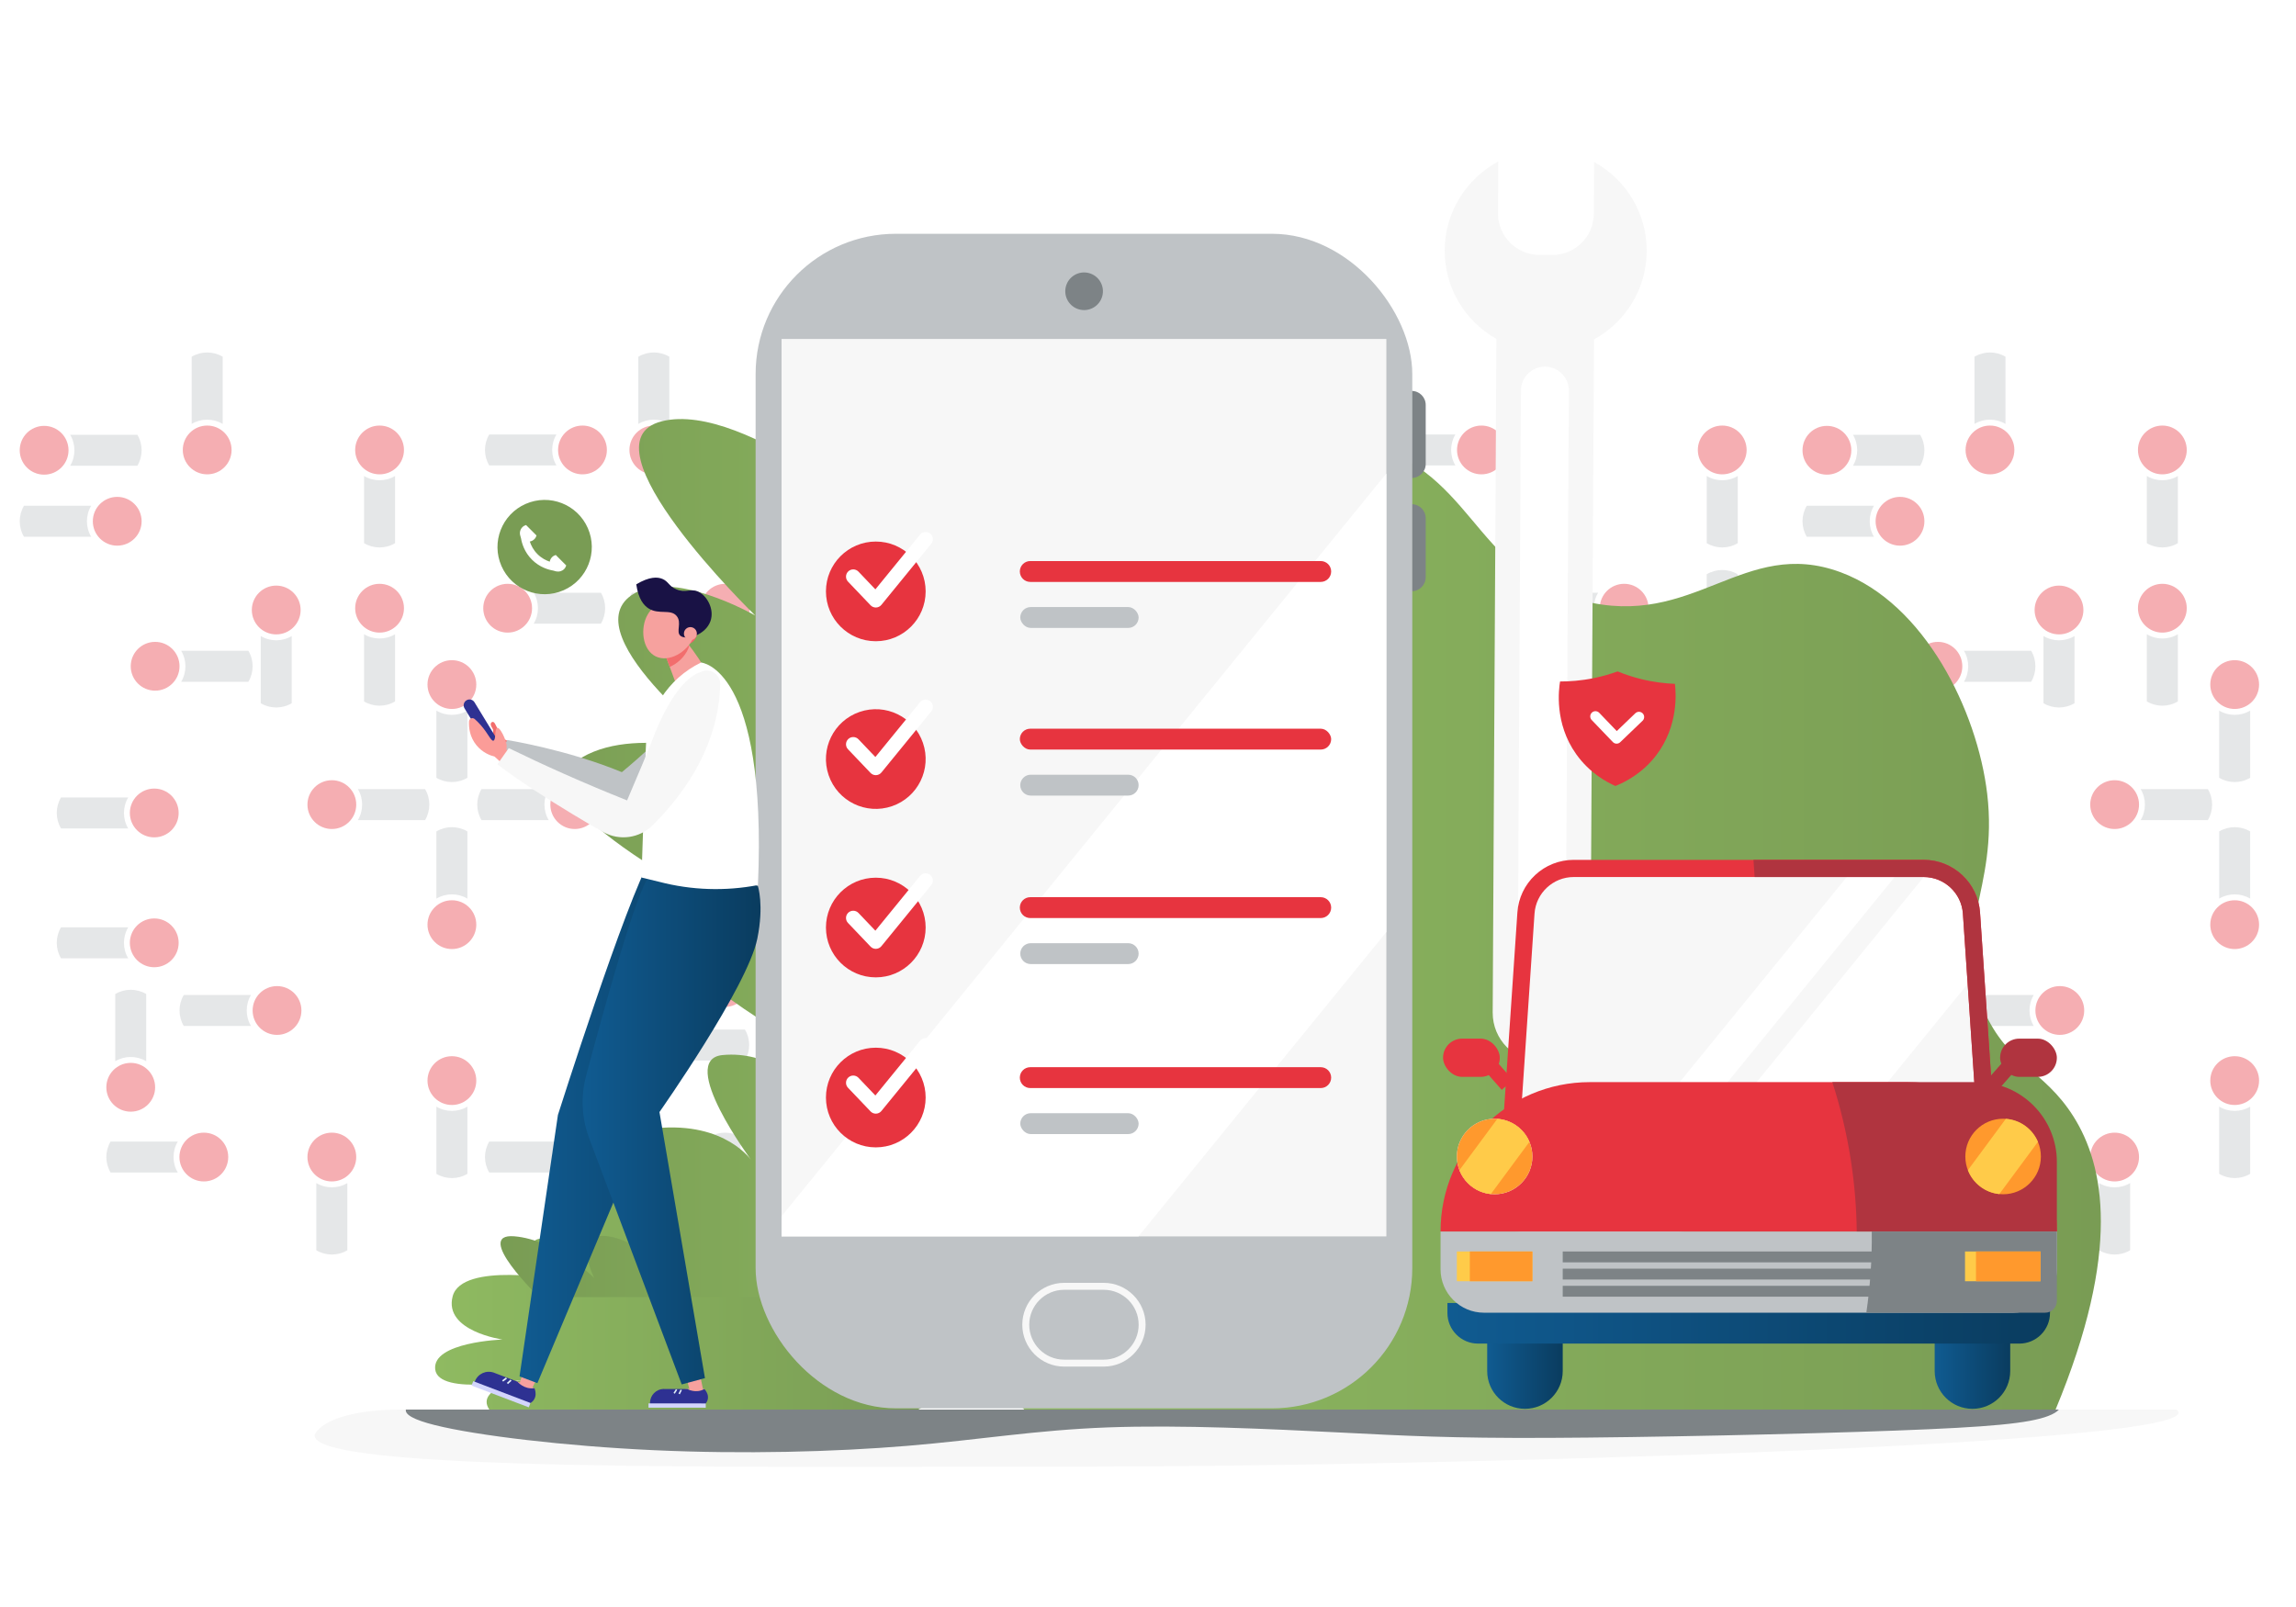 <svg xmlns="http://www.w3.org/2000/svg" width="1000" height="700" xmlns:xlink="http://www.w3.org/1999/xlink" viewBox="0 0 1000 700">
  <defs>
    <style>
      .uuid-d680bcf4-8a0f-4965-9222-5c81fa19499f {
        fill: url(#uuid-ce11ce5c-147e-49ef-8e9f-81de74f04332);
      }

      .uuid-40954b93-1752-4028-addd-e0b2aa722588 {
        fill: #fff;
      }

      .uuid-9a4d4f5f-e6e1-4ef6-ad3f-ea9244249c16 {
        stroke-width: .702px;
      }

      .uuid-9a4d4f5f-e6e1-4ef6-ad3f-ea9244249c16, .uuid-24e6463a-4ab7-4997-b2ef-600be886cd81, .uuid-6f739e81-01bf-4849-9159-18b336e40f62 {
        fill: none;
      }

      .uuid-9a4d4f5f-e6e1-4ef6-ad3f-ea9244249c16, .uuid-6f739e81-01bf-4849-9159-18b336e40f62 {
        stroke: #e1eef7;
        stroke-miterlimit: 10;
      }

      .uuid-6270b7ad-28e1-44d3-bc8c-a59e816b58fd {
        fill: #eee9ff;
      }

      .uuid-b8f3f850-376f-4a39-9ae6-2bf911dec66e {
        fill: #ffcb49;
      }

      .uuid-ef04d0ae-9162-4ac0-9725-bde95a6acc02, .uuid-549de995-bdf0-4ecd-989b-191379f8b143 {
        fill-rule: evenodd;
      }

      .uuid-ef04d0ae-9162-4ac0-9725-bde95a6acc02, .uuid-57f9135c-3214-49a7-ac70-7c0325a7e973 {
        fill: #7d8386;
      }

      .uuid-549de995-bdf0-4ecd-989b-191379f8b143, .uuid-03250640-a52a-4cb8-8df1-453163ae3b54 {
        fill: #f7f7f7;
      }

      .uuid-e5c2bda8-1bbd-4bac-b39c-df7e195f4ad5 {
        fill: #fb9c98;
      }

      .uuid-313bb3bd-dacd-4863-bb6c-3d800feadc54 {
        fill: url(#uuid-285b5e1f-1364-474f-ae17-602d7cb993d1);
      }

      .uuid-68bb3b38-80b6-4195-badf-ddd7e2433277 {
        fill: #f95f6a;
      }

      .uuid-9b7d1284-9e6a-434f-9ce3-6cfb7cf17010 {
        fill: #f6a19e;
      }

      .uuid-f5d3cd4f-be98-439f-868f-cb967da1ef24 {
        fill: #d3d5fc;
      }

      .uuid-00e0bdea-f994-4dee-a31d-467ef7de5149 {
        fill: #f26d6d;
      }

      .uuid-575e4181-bc03-4ce3-b566-4c49b8f9c20d {
        fill: #2e3192;
      }

      .uuid-2e2dc624-5ebf-416d-8720-dff7e265dca9 {
        opacity: .4;
      }

      .uuid-24e6463a-4ab7-4997-b2ef-600be886cd81 {
        stroke: #fff;
        stroke-linecap: round;
        stroke-linejoin: round;
        stroke-width: 4.539px;
      }

      .uuid-edf11ee1-8c02-4ee1-959d-9be6e50cc4a5 {
        fill: url(#uuid-946b4f9d-e9e1-498d-a60e-c98f86ca327d);
      }

      .uuid-22c97467-2eec-4ff6-82e0-5a7f1d09ace0 {
        fill: #ff992d;
      }

      .uuid-cf0d38cc-9a69-4e47-9e02-f757bb3dd30e {
        fill: #191245;
      }

      .uuid-2446c553-5a89-4b26-8470-99d09a06db41 {
        fill: url(#uuid-7deebeb4-4779-4e1d-90f7-a84511757b00);
      }

      .uuid-25d77897-cea4-41a0-a323-4847efe6c83d {
        fill: url(#uuid-c147b2ba-2053-4047-a952-25b3319d232e);
      }

      .uuid-e7279680-7525-40a6-a3ea-7aa174518855 {
        fill: url(#uuid-379c9ae9-3c30-4a76-9e52-cd8c5890df83);
      }

      .uuid-6f739e81-01bf-4849-9159-18b336e40f62 {
        stroke-width: .657px;
      }

      .uuid-fc08fe89-a79d-45c8-b142-acfc86eff46d {
        fill: url(#uuid-abcf9d5c-75d3-4944-9493-34918b71509b);
      }

      .uuid-5d142f74-5e0b-40d4-ad04-d532a891a288 {
        fill: #b0343f;
      }

      .uuid-546585ba-f9f0-449e-b904-df760e692fc7 {
        fill: #799c54;
      }

      .uuid-30f04f47-8d30-4278-9e41-b48363d0ae09 {
        fill: #e7343f;
      }

      .uuid-8d7e1da3-27f4-47fc-b936-3a89dac16091 {
        fill: #bfc3c6;
      }

      .uuid-d7c57711-307e-448b-98b4-5ce26b1d8c89 {
        fill: url(#uuid-3b8a4c5a-850a-45e1-a8f3-83477e92dd16);
      }
    </style>
    <linearGradient id="uuid-ce11ce5c-147e-49ef-8e9f-81de74f04332" data-name="New Gradient Swatch 1" x1="189.501" y1="571.196" x2="407" y2="571.196" gradientTransform="matrix(1, 0, 0, 1, 0, 0)" gradientUnits="userSpaceOnUse" vector-effect="non-scaling-stroke">
      <stop offset="0" stop-color="#8fba61" vector-effect="non-scaling-stroke"/>
      <stop offset="1" stop-color="#799c54" vector-effect="non-scaling-stroke"/>
    </linearGradient>
    <linearGradient id="uuid-7deebeb4-4779-4e1d-90f7-a84511757b00" data-name="New Gradient Swatch 1" x1="164.737" y1="373.768" x2="413.925" y2="373.768" gradientTransform="translate(631.925) rotate(-180) scale(1 -1)" xlink:href="#uuid-ce11ce5c-147e-49ef-8e9f-81de74f04332" vector-effect="non-scaling-stroke"/>
    <linearGradient id="uuid-285b5e1f-1364-474f-ae17-602d7cb993d1" data-name="New Gradient Swatch 1" x1="396.767" y1="401.938" x2="915" y2="401.938" xlink:href="#uuid-ce11ce5c-147e-49ef-8e9f-81de74f04332" vector-effect="non-scaling-stroke"/>
    <linearGradient id="uuid-c147b2ba-2053-4047-a952-25b3319d232e" data-name="New Gradient Swatch 2" x1="226.278" y1="484.776" x2="324.079" y2="484.776" gradientTransform="matrix(1, 0, 0, 1, 0, 0)" gradientUnits="userSpaceOnUse" vector-effect="non-scaling-stroke">
      <stop offset="0" stop-color="#105b91" vector-effect="non-scaling-stroke"/>
      <stop offset="1" stop-color="#0a3c5f" vector-effect="non-scaling-stroke"/>
    </linearGradient>
    <linearGradient id="uuid-abcf9d5c-75d3-4944-9493-34918b71509b" data-name="New Gradient Swatch 2" x1="253.765" y1="484.664" x2="331.241" y2="484.664" xlink:href="#uuid-c147b2ba-2053-4047-a952-25b3319d232e" vector-effect="non-scaling-stroke"/>
    <linearGradient id="uuid-946b4f9d-e9e1-498d-a60e-c98f86ca327d" data-name="New Gradient Swatch 2" x1="647.731" y1="591.247" x2="680.63" y2="591.247" xlink:href="#uuid-c147b2ba-2053-4047-a952-25b3319d232e" vector-effect="non-scaling-stroke"/>
    <linearGradient id="uuid-379c9ae9-3c30-4a76-9e52-cd8c5890df83" data-name="New Gradient Swatch 2" x1="842.633" y1="591.247" x2="875.532" y2="591.247" xlink:href="#uuid-c147b2ba-2053-4047-a952-25b3319d232e" vector-effect="non-scaling-stroke"/>
    <linearGradient id="uuid-3b8a4c5a-850a-45e1-a8f3-83477e92dd16" data-name="New Gradient Swatch 2" x1="630.41" y1="576.418" x2="892.854" y2="576.418" xlink:href="#uuid-c147b2ba-2053-4047-a952-25b3319d232e" vector-effect="non-scaling-stroke"/>
  </defs>
  <g id="uuid-716290a7-05df-4996-9087-7df3622d2c86" data-name="Layer 1"/>
  <g id="uuid-8c702827-2345-4a96-abd4-5abcadf4399d" data-name="Layer 2">
    <g id="uuid-26010d07-e91c-44ea-b413-794b014f3c11" data-name="Layer 1">
      <g id="uuid-3d09dd1c-bbbb-4e7d-8016-a3216cdb1b2f" data-name="car">
        <rect id="uuid-e135f576-9441-4396-b8b8-34a1be0f7a6f" data-name="bg" class="uuid-40954b93-1752-4028-addd-e0b2aa722588" width="1000" height="700" vector-effect="non-scaling-stroke"/>
        <g class="uuid-2e2dc624-5ebf-416d-8720-dff7e265dca9">
          <g>
            <path class="uuid-8d7e1da3-27f4-47fc-b936-3a89dac16091" d="M775.669,391.094v-29.273c4.148,2.477,9.362,2.477,13.51,0v29.27c-4.145,2.477-9.359,2.477-13.51,.003Z" vector-effect="non-scaling-stroke"/>
            <circle class="uuid-30f04f47-8d30-4278-9e41-b48363d0ae09" cx="782.425" cy="350.483" r="10.626" vector-effect="non-scaling-stroke"/>
            <path class="uuid-8d7e1da3-27f4-47fc-b936-3a89dac16091" d="M709.307,343.727h29.273c-2.477,4.148-2.477,9.362,0,13.51h-29.27c-2.477-4.145-2.477-9.359-.003-13.51Z" vector-effect="non-scaling-stroke"/>
            <circle class="uuid-30f04f47-8d30-4278-9e41-b48363d0ae09" cx="749.918" cy="350.483" r="10.626" vector-effect="non-scaling-stroke"/>
            <path class="uuid-8d7e1da3-27f4-47fc-b936-3a89dac16091" d="M604.609,497.246h29.273c-2.477,4.148-2.477,9.362,0,13.51h-29.27c-2.477-4.145-2.477-9.359-.003-13.51Z" vector-effect="non-scaling-stroke"/>
            <circle class="uuid-30f04f47-8d30-4278-9e41-b48363d0ae09" cx="645.22" cy="504.002" r="10.626" vector-effect="non-scaling-stroke"/>
            <path class="uuid-8d7e1da3-27f4-47fc-b936-3a89dac16091" d="M666.771,258.177h29.273c-2.477,4.148-2.477,9.362,0,13.51h-29.27c-2.477-4.145-2.477-9.359-.003-13.51Z" vector-effect="non-scaling-stroke"/>
            <circle class="uuid-30f04f47-8d30-4278-9e41-b48363d0ae09" cx="707.381" cy="264.933" r="10.626" vector-effect="non-scaling-stroke"/>
            <path class="uuid-8d7e1da3-27f4-47fc-b936-3a89dac16091" d="M653.237,271.689h-29.273c2.477-4.148,2.477-9.362,0-13.51h29.27c2.477,4.145,2.477,9.359,.003,13.51Z" vector-effect="non-scaling-stroke"/>
            <circle class="uuid-30f04f47-8d30-4278-9e41-b48363d0ae09" cx="612.626" cy="264.933" r="10.626" vector-effect="non-scaling-stroke"/>
            <path class="uuid-8d7e1da3-27f4-47fc-b936-3a89dac16091" d="M550.087,236.609v-29.273c4.148,2.477,9.362,2.477,13.51,0v29.27c-4.145,2.477-9.359,2.477-13.51,.003Z" vector-effect="non-scaling-stroke"/>
            <circle class="uuid-30f04f47-8d30-4278-9e41-b48363d0ae09" cx="556.843" cy="195.998" r="10.626" vector-effect="non-scaling-stroke"/>
            <path class="uuid-8d7e1da3-27f4-47fc-b936-3a89dac16091" d="M550.087,305.544v-29.273c4.148,2.477,9.362,2.477,13.51,0v29.27c-4.145,2.477-9.359,2.477-13.51,.003Z" vector-effect="non-scaling-stroke"/>
            <circle class="uuid-30f04f47-8d30-4278-9e41-b48363d0ae09" cx="556.843" cy="264.933" r="10.626" vector-effect="non-scaling-stroke"/>
            <path class="uuid-8d7e1da3-27f4-47fc-b936-3a89dac16091" d="M576.665,357.239h-29.273c2.477-4.148,2.477-9.362,0-13.51h29.27c2.477,4.145,2.477,9.359,.003,13.51Z" vector-effect="non-scaling-stroke"/>
            <circle class="uuid-30f04f47-8d30-4278-9e41-b48363d0ae09" cx="536.054" cy="350.483" r="10.626" vector-effect="non-scaling-stroke"/>
            <path class="uuid-8d7e1da3-27f4-47fc-b936-3a89dac16091" d="M601.238,343.727h29.273c-2.477,4.148-2.477,9.362,0,13.51h-29.27c-2.477-4.145-2.477-9.359-.003-13.51Z" vector-effect="non-scaling-stroke"/>
            <circle class="uuid-30f04f47-8d30-4278-9e41-b48363d0ae09" cx="641.849" cy="350.483" r="10.626" vector-effect="non-scaling-stroke"/>
            <path class="uuid-8d7e1da3-27f4-47fc-b936-3a89dac16091" d="M595.099,362.162v29.273c-4.148-2.477-9.362-2.477-13.51,0v-29.27c4.145-2.477,9.359-2.477,13.51-.003Z" vector-effect="non-scaling-stroke"/>
            <circle class="uuid-30f04f47-8d30-4278-9e41-b48363d0ae09" cx="588.343" cy="402.773" r="10.626" vector-effect="non-scaling-stroke"/>
            <path class="uuid-8d7e1da3-27f4-47fc-b936-3a89dac16091" d="M581.586,338.803v-29.273c4.148,2.477,9.362,2.477,13.51,0v29.27c-4.145,2.477-9.359,2.477-13.51,.003Z" vector-effect="non-scaling-stroke"/>
            <circle class="uuid-30f04f47-8d30-4278-9e41-b48363d0ae09" cx="588.343" cy="298.193" r="10.626" vector-effect="non-scaling-stroke"/>
            <path class="uuid-8d7e1da3-27f4-47fc-b936-3a89dac16091" d="M581.586,511.311v-29.273c4.148,2.477,9.362,2.477,13.51,0v29.27c-4.145,2.477-9.359,2.477-13.51,.003Z" vector-effect="non-scaling-stroke"/>
            <circle class="uuid-30f04f47-8d30-4278-9e41-b48363d0ae09" cx="588.343" cy="470.7" r="10.626" vector-effect="non-scaling-stroke"/>
            <path class="uuid-8d7e1da3-27f4-47fc-b936-3a89dac16091" d="M529.298,544.612v-29.273c4.148,2.477,9.362,2.477,13.51,0v29.27c-4.145,2.477-9.359,2.477-13.51,.003Z" vector-effect="non-scaling-stroke"/>
            <circle class="uuid-30f04f47-8d30-4278-9e41-b48363d0ae09" cx="536.054" cy="504.002" r="10.626" vector-effect="non-scaling-stroke"/>
            <path class="uuid-8d7e1da3-27f4-47fc-b936-3a89dac16091" d="M505.076,306.322v-29.273c4.148,2.477,9.362,2.477,13.51,0v29.27c-4.145,2.477-9.359,2.477-13.51,.003Z" vector-effect="non-scaling-stroke"/>
            <circle class="uuid-30f04f47-8d30-4278-9e41-b48363d0ae09" cx="511.832" cy="265.711" r="10.626" vector-effect="non-scaling-stroke"/>
            <path class="uuid-8d7e1da3-27f4-47fc-b936-3a89dac16091" d="M499.7,296.975h-29.273c2.477-4.148,2.477-9.362,0-13.51h29.27c2.477,4.145,2.477,9.359,.003,13.51Z" vector-effect="non-scaling-stroke"/>
            <circle class="uuid-30f04f47-8d30-4278-9e41-b48363d0ae09" cx="459.09" cy="290.219" r="10.626" vector-effect="non-scaling-stroke"/>
            <path class="uuid-8d7e1da3-27f4-47fc-b936-3a89dac16091" d="M418.097,347.367h29.273c-2.477,4.148-2.477,9.362,0,13.51h-29.27c-2.477-4.145-2.477-9.359-.003-13.51Z" vector-effect="non-scaling-stroke"/>
            <circle class="uuid-30f04f47-8d30-4278-9e41-b48363d0ae09" cx="458.708" cy="354.123" r="10.626" vector-effect="non-scaling-stroke"/>
            <path class="uuid-8d7e1da3-27f4-47fc-b936-3a89dac16091" d="M418.097,403.938h29.273c-2.477,4.148-2.477,9.362,0,13.51h-29.27c-2.477-4.145-2.477-9.359-.003-13.51Z" vector-effect="non-scaling-stroke"/>
            <circle class="uuid-30f04f47-8d30-4278-9e41-b48363d0ae09" cx="458.708" cy="410.694" r="10.626" vector-effect="non-scaling-stroke"/>
            <path class="uuid-8d7e1da3-27f4-47fc-b936-3a89dac16091" d="M471.571,433.408h29.273c-2.477,4.148-2.477,9.362,0,13.51h-29.27c-2.477-4.145-2.477-9.359-.003-13.51Z" vector-effect="non-scaling-stroke"/>
            <circle class="uuid-30f04f47-8d30-4278-9e41-b48363d0ae09" cx="512.181" cy="440.164" r="10.626" vector-effect="non-scaling-stroke"/>
            <path class="uuid-8d7e1da3-27f4-47fc-b936-3a89dac16091" d="M455.22,432.999v29.273c-4.148-2.477-9.362-2.477-13.51,0v-29.27c4.145-2.477,9.359-2.477,13.51-.003Z" vector-effect="non-scaling-stroke"/>
            <circle class="uuid-30f04f47-8d30-4278-9e41-b48363d0ae09" cx="448.464" cy="473.61" r="10.626" vector-effect="non-scaling-stroke"/>
            <path class="uuid-8d7e1da3-27f4-47fc-b936-3a89dac16091" d="M439.693,497.246h29.273c-2.477,4.148-2.477,9.362,0,13.51h-29.27c-2.477-4.145-2.477-9.359-.003-13.51Z" vector-effect="non-scaling-stroke"/>
            <circle class="uuid-30f04f47-8d30-4278-9e41-b48363d0ae09" cx="480.304" cy="504.002" r="10.626" vector-effect="non-scaling-stroke"/>
            <path class="uuid-8d7e1da3-27f4-47fc-b936-3a89dac16091" d="M683.051,155.387v29.273c-4.148-2.477-9.362-2.477-13.51,0v-29.27c4.145-2.477,9.359-2.477,13.51-.003Z" vector-effect="non-scaling-stroke"/>
            <circle class="uuid-30f04f47-8d30-4278-9e41-b48363d0ae09" cx="676.295" cy="195.998" r="10.626" vector-effect="non-scaling-stroke"/>
            <path class="uuid-8d7e1da3-27f4-47fc-b936-3a89dac16091" d="M604.609,189.242h29.273c-2.477,4.148-2.477,9.362,0,13.51h-29.27c-2.477-4.145-2.477-9.359-.003-13.51Z" vector-effect="non-scaling-stroke"/>
            <circle class="uuid-30f04f47-8d30-4278-9e41-b48363d0ae09" cx="645.22" cy="195.998" r="10.626" vector-effect="non-scaling-stroke"/>
            <path class="uuid-8d7e1da3-27f4-47fc-b936-3a89dac16091" d="M714.052,495.231v29.273c-4.148-2.477-9.362-2.477-13.51,0v-29.27c4.145-2.477,9.359-2.477,13.51-.003Z" vector-effect="non-scaling-stroke"/>
            <circle class="uuid-30f04f47-8d30-4278-9e41-b48363d0ae09" cx="707.296" cy="535.842" r="10.626" vector-effect="non-scaling-stroke"/>
            <path class="uuid-8d7e1da3-27f4-47fc-b936-3a89dac16091" d="M731.468,544.612v-29.273c4.148,2.477,9.362,2.477,13.51,0v29.27c-4.145,2.477-9.359,2.477-13.51,.003Z" vector-effect="non-scaling-stroke"/>
            <circle class="uuid-30f04f47-8d30-4278-9e41-b48363d0ae09" cx="738.224" cy="504.002" r="10.626" vector-effect="non-scaling-stroke"/>
            <path class="uuid-8d7e1da3-27f4-47fc-b936-3a89dac16091" d="M401.971,220.306h29.273c-2.477,4.148-2.477,9.362,0,13.51h-29.27c-2.477-4.145-2.477-9.359-.003-13.51Z" vector-effect="non-scaling-stroke"/>
            <circle class="uuid-30f04f47-8d30-4278-9e41-b48363d0ae09" cx="442.581" cy="227.062" r="10.626" vector-effect="non-scaling-stroke"/>
            <path class="uuid-8d7e1da3-27f4-47fc-b936-3a89dac16091" d="M451.352,202.89h-29.273c2.477-4.148,2.477-9.362,0-13.51h29.27c2.477,4.145,2.477,9.359,.003,13.51Z" vector-effect="non-scaling-stroke"/>
            <circle class="uuid-30f04f47-8d30-4278-9e41-b48363d0ae09" cx="410.741" cy="196.134" r="10.626" vector-effect="non-scaling-stroke"/>
            <path class="uuid-8d7e1da3-27f4-47fc-b936-3a89dac16091" d="M488.52,155.387v29.273c-4.148-2.477-9.362-2.477-13.51,0v-29.27c4.145-2.477,9.359-2.477,13.51-.003Z" vector-effect="non-scaling-stroke"/>
            <circle class="uuid-30f04f47-8d30-4278-9e41-b48363d0ae09" cx="481.764" cy="195.998" r="10.626" vector-effect="non-scaling-stroke"/>
            <path class="uuid-8d7e1da3-27f4-47fc-b936-3a89dac16091" d="M692.682,352.338v29.273c-4.148-2.477-9.362-2.477-13.51,0v-29.27c4.145-2.477,9.359-2.477,13.51-.003Z" vector-effect="non-scaling-stroke"/>
            <circle class="uuid-30f04f47-8d30-4278-9e41-b48363d0ae09" cx="685.926" cy="392.949" r="10.626" vector-effect="non-scaling-stroke"/>
            <path class="uuid-8d7e1da3-27f4-47fc-b936-3a89dac16091" d="M666.586,421.245h29.273c-2.477,4.148-2.477,9.362,0,13.51h-29.27c-2.477-4.145-2.477-9.359-.003-13.51Z" vector-effect="non-scaling-stroke"/>
            <circle class="uuid-30f04f47-8d30-4278-9e41-b48363d0ae09" cx="707.196" cy="428.001" r="10.626" vector-effect="non-scaling-stroke"/>
            <path class="uuid-8d7e1da3-27f4-47fc-b936-3a89dac16091" d="M715.967,461.961h-29.273c2.477-4.148,2.477-9.362,0-13.51h29.27c2.477,4.145,2.477,9.359,.003,13.51Z" vector-effect="non-scaling-stroke"/>
            <circle class="uuid-30f04f47-8d30-4278-9e41-b48363d0ae09" cx="675.356" cy="455.205" r="10.626" vector-effect="non-scaling-stroke"/>
            <path class="uuid-8d7e1da3-27f4-47fc-b936-3a89dac16091" d="M756.855,250.143v29.273c-4.148-2.477-9.362-2.477-13.51,0v-29.27c4.145-2.477,9.359-2.477,13.51-.003Z" vector-effect="non-scaling-stroke"/>
            <circle class="uuid-30f04f47-8d30-4278-9e41-b48363d0ae09" cx="750.099" cy="290.754" r="10.626" vector-effect="non-scaling-stroke"/>
            <path class="uuid-8d7e1da3-27f4-47fc-b936-3a89dac16091" d="M743.343,236.609v-29.273c4.148,2.477,9.362,2.477,13.51,0v29.27c-4.145,2.477-9.359,2.477-13.51,.003Z" vector-effect="non-scaling-stroke"/>
            <circle class="uuid-30f04f47-8d30-4278-9e41-b48363d0ae09" cx="750.099" cy="195.998" r="10.626" vector-effect="non-scaling-stroke"/>
            <path class="uuid-8d7e1da3-27f4-47fc-b936-3a89dac16091" d="M791.196,417.45h-29.273c2.477-4.148,2.477-9.362,0-13.51h29.27c2.477,4.145,2.477,9.359,.003,13.51Z" vector-effect="non-scaling-stroke"/>
            <circle class="uuid-30f04f47-8d30-4278-9e41-b48363d0ae09" cx="750.585" cy="410.694" r="10.626" vector-effect="non-scaling-stroke"/>
            <path class="uuid-8d7e1da3-27f4-47fc-b936-3a89dac16091" d="M775.669,511.517v-29.273c4.148,2.477,9.362,2.477,13.51,0v29.27c-4.145,2.477-9.359,2.477-13.51,.003Z" vector-effect="non-scaling-stroke"/>
            <circle class="uuid-30f04f47-8d30-4278-9e41-b48363d0ae09" cx="782.425" cy="470.906" r="10.626" vector-effect="non-scaling-stroke"/>
          </g>
          <g>
            <path class="uuid-8d7e1da3-27f4-47fc-b936-3a89dac16091" d="M935.037,236.609v-29.273c4.148,2.477,9.362,2.477,13.51,0v29.27c-4.145,2.477-9.359,2.477-13.51,.003Z" vector-effect="non-scaling-stroke"/>
            <circle class="uuid-30f04f47-8d30-4278-9e41-b48363d0ae09" cx="941.793" cy="195.998" r="10.626" vector-effect="non-scaling-stroke"/>
            <path class="uuid-8d7e1da3-27f4-47fc-b936-3a89dac16091" d="M935.037,305.544v-29.273c4.148,2.477,9.362,2.477,13.51,0v29.27c-4.145,2.477-9.359,2.477-13.51,.003Z" vector-effect="non-scaling-stroke"/>
            <circle class="uuid-30f04f47-8d30-4278-9e41-b48363d0ae09" cx="941.793" cy="264.933" r="10.626" vector-effect="non-scaling-stroke"/>
            <path class="uuid-8d7e1da3-27f4-47fc-b936-3a89dac16091" d="M961.614,357.239h-29.273c2.477-4.148,2.477-9.362,0-13.51h29.27c2.477,4.145,2.477,9.359,.003,13.51Z" vector-effect="non-scaling-stroke"/>
            <circle class="uuid-30f04f47-8d30-4278-9e41-b48363d0ae09" cx="921.003" cy="350.483" r="10.626" vector-effect="non-scaling-stroke"/>
            <path class="uuid-8d7e1da3-27f4-47fc-b936-3a89dac16091" d="M980.048,362.162v29.273c-4.148-2.477-9.362-2.477-13.51,0v-29.27c4.145-2.477,9.359-2.477,13.51-.003Z" vector-effect="non-scaling-stroke"/>
            <circle class="uuid-30f04f47-8d30-4278-9e41-b48363d0ae09" cx="973.292" cy="402.773" r="10.626" vector-effect="non-scaling-stroke"/>
            <path class="uuid-8d7e1da3-27f4-47fc-b936-3a89dac16091" d="M966.536,338.803v-29.273c4.148,2.477,9.362,2.477,13.51,0v29.27c-4.145,2.477-9.359,2.477-13.51,.003Z" vector-effect="non-scaling-stroke"/>
            <circle class="uuid-30f04f47-8d30-4278-9e41-b48363d0ae09" cx="973.292" cy="298.193" r="10.626" vector-effect="non-scaling-stroke"/>
            <path class="uuid-8d7e1da3-27f4-47fc-b936-3a89dac16091" d="M966.536,511.311v-29.273c4.148,2.477,9.362,2.477,13.51,0v29.27c-4.145,2.477-9.359,2.477-13.51,.003Z" vector-effect="non-scaling-stroke"/>
            <circle class="uuid-30f04f47-8d30-4278-9e41-b48363d0ae09" cx="973.292" cy="470.7" r="10.626" vector-effect="non-scaling-stroke"/>
            <path class="uuid-8d7e1da3-27f4-47fc-b936-3a89dac16091" d="M914.247,544.612v-29.273c4.148,2.477,9.362,2.477,13.51,0v29.27c-4.145,2.477-9.359,2.477-13.51,.003Z" vector-effect="non-scaling-stroke"/>
            <circle class="uuid-30f04f47-8d30-4278-9e41-b48363d0ae09" cx="921.003" cy="504.002" r="10.626" vector-effect="non-scaling-stroke"/>
            <path class="uuid-8d7e1da3-27f4-47fc-b936-3a89dac16091" d="M890.025,306.322v-29.273c4.148,2.477,9.362,2.477,13.51,0v29.27c-4.145,2.477-9.359,2.477-13.51,.003Z" vector-effect="non-scaling-stroke"/>
            <circle class="uuid-30f04f47-8d30-4278-9e41-b48363d0ae09" cx="896.781" cy="265.711" r="10.626" vector-effect="non-scaling-stroke"/>
            <path class="uuid-8d7e1da3-27f4-47fc-b936-3a89dac16091" d="M884.65,296.975h-29.273c2.477-4.148,2.477-9.362,0-13.51h29.27c2.477,4.145,2.477,9.359,.003,13.51Z" vector-effect="non-scaling-stroke"/>
            <circle class="uuid-30f04f47-8d30-4278-9e41-b48363d0ae09" cx="844.039" cy="290.219" r="10.626" vector-effect="non-scaling-stroke"/>
            <path class="uuid-8d7e1da3-27f4-47fc-b936-3a89dac16091" d="M803.046,347.367h29.273c-2.477,4.148-2.477,9.362,0,13.51h-29.27c-2.477-4.145-2.477-9.359-.003-13.51Z" vector-effect="non-scaling-stroke"/>
            <circle class="uuid-30f04f47-8d30-4278-9e41-b48363d0ae09" cx="843.657" cy="354.123" r="10.626" vector-effect="non-scaling-stroke"/>
            <path class="uuid-8d7e1da3-27f4-47fc-b936-3a89dac16091" d="M803.046,403.938h29.273c-2.477,4.148-2.477,9.362,0,13.51h-29.27c-2.477-4.145-2.477-9.359-.003-13.51Z" vector-effect="non-scaling-stroke"/>
            <circle class="uuid-30f04f47-8d30-4278-9e41-b48363d0ae09" cx="843.657" cy="410.694" r="10.626" vector-effect="non-scaling-stroke"/>
            <path class="uuid-8d7e1da3-27f4-47fc-b936-3a89dac16091" d="M856.52,433.408h29.273c-2.477,4.148-2.477,9.362,0,13.51h-29.27c-2.477-4.145-2.477-9.359-.003-13.51Z" vector-effect="non-scaling-stroke"/>
            <circle class="uuid-30f04f47-8d30-4278-9e41-b48363d0ae09" cx="897.131" cy="440.164" r="10.626" vector-effect="non-scaling-stroke"/>
            <path class="uuid-8d7e1da3-27f4-47fc-b936-3a89dac16091" d="M840.169,432.999v29.273c-4.148-2.477-9.362-2.477-13.51,0v-29.27c4.145-2.477,9.359-2.477,13.51-.003Z" vector-effect="non-scaling-stroke"/>
            <circle class="uuid-30f04f47-8d30-4278-9e41-b48363d0ae09" cx="833.413" cy="473.61" r="10.626" vector-effect="non-scaling-stroke"/>
            <path class="uuid-8d7e1da3-27f4-47fc-b936-3a89dac16091" d="M824.642,497.246h29.273c-2.477,4.148-2.477,9.362,0,13.51h-29.27c-2.477-4.145-2.477-9.359-.003-13.51Z" vector-effect="non-scaling-stroke"/>
            <circle class="uuid-30f04f47-8d30-4278-9e41-b48363d0ae09" cx="865.253" cy="504.002" r="10.626" vector-effect="non-scaling-stroke"/>
            <path class="uuid-8d7e1da3-27f4-47fc-b936-3a89dac16091" d="M786.92,220.306h29.273c-2.477,4.148-2.477,9.362,0,13.51h-29.27c-2.477-4.145-2.477-9.359-.003-13.51Z" vector-effect="non-scaling-stroke"/>
            <circle class="uuid-30f04f47-8d30-4278-9e41-b48363d0ae09" cx="827.531" cy="227.062" r="10.626" vector-effect="non-scaling-stroke"/>
            <path class="uuid-8d7e1da3-27f4-47fc-b936-3a89dac16091" d="M836.301,202.89h-29.273c2.477-4.148,2.477-9.362,0-13.51h29.27c2.477,4.145,2.477,9.359,.003,13.51Z" vector-effect="non-scaling-stroke"/>
            <circle class="uuid-30f04f47-8d30-4278-9e41-b48363d0ae09" cx="795.691" cy="196.134" r="10.626" vector-effect="non-scaling-stroke"/>
            <path class="uuid-8d7e1da3-27f4-47fc-b936-3a89dac16091" d="M873.469,155.387v29.273c-4.148-2.477-9.362-2.477-13.51,0v-29.27c4.145-2.477,9.359-2.477,13.51-.003Z" vector-effect="non-scaling-stroke"/>
            <circle class="uuid-30f04f47-8d30-4278-9e41-b48363d0ae09" cx="866.713" cy="195.998" r="10.626" vector-effect="non-scaling-stroke"/>
          </g>
          <g>
            <path class="uuid-8d7e1da3-27f4-47fc-b936-3a89dac16091" d="M384.145,391.094v-29.273c4.148,2.477,9.362,2.477,13.51,0v29.27c-4.145,2.477-9.359,2.477-13.51,.003Z" vector-effect="non-scaling-stroke"/>
            <circle class="uuid-30f04f47-8d30-4278-9e41-b48363d0ae09" cx="390.901" cy="350.483" r="10.626" vector-effect="non-scaling-stroke"/>
            <path class="uuid-8d7e1da3-27f4-47fc-b936-3a89dac16091" d="M317.783,343.727h29.273c-2.477,4.148-2.477,9.362,0,13.51h-29.27c-2.477-4.145-2.477-9.359-.003-13.51Z" vector-effect="non-scaling-stroke"/>
            <circle class="uuid-30f04f47-8d30-4278-9e41-b48363d0ae09" cx="358.394" cy="350.483" r="10.626" vector-effect="non-scaling-stroke"/>
            <path class="uuid-8d7e1da3-27f4-47fc-b936-3a89dac16091" d="M213.085,497.246h29.273c-2.477,4.148-2.477,9.362,0,13.51h-29.27c-2.477-4.145-2.477-9.359-.003-13.51Z" vector-effect="non-scaling-stroke"/>
            <circle class="uuid-30f04f47-8d30-4278-9e41-b48363d0ae09" cx="253.696" cy="504.002" r="10.626" vector-effect="non-scaling-stroke"/>
            <path class="uuid-8d7e1da3-27f4-47fc-b936-3a89dac16091" d="M275.246,258.177h29.273c-2.477,4.148-2.477,9.362,0,13.51h-29.27c-2.477-4.145-2.477-9.359-.003-13.51Z" vector-effect="non-scaling-stroke"/>
            <circle class="uuid-30f04f47-8d30-4278-9e41-b48363d0ae09" cx="315.857" cy="264.933" r="10.626" vector-effect="non-scaling-stroke"/>
            <path class="uuid-8d7e1da3-27f4-47fc-b936-3a89dac16091" d="M261.713,271.689h-29.273c2.477-4.148,2.477-9.362,0-13.51h29.27c2.477,4.145,2.477,9.359,.003,13.51Z" vector-effect="non-scaling-stroke"/>
            <circle class="uuid-30f04f47-8d30-4278-9e41-b48363d0ae09" cx="221.102" cy="264.933" r="10.626" vector-effect="non-scaling-stroke"/>
            <path class="uuid-8d7e1da3-27f4-47fc-b936-3a89dac16091" d="M158.563,236.609v-29.273c4.148,2.477,9.362,2.477,13.51,0v29.27c-4.145,2.477-9.359,2.477-13.51,.003Z" vector-effect="non-scaling-stroke"/>
            <circle class="uuid-30f04f47-8d30-4278-9e41-b48363d0ae09" cx="165.319" cy="195.998" r="10.626" vector-effect="non-scaling-stroke"/>
            <path class="uuid-8d7e1da3-27f4-47fc-b936-3a89dac16091" d="M158.563,305.544v-29.273c4.148,2.477,9.362,2.477,13.51,0v29.27c-4.145,2.477-9.359,2.477-13.51,.003Z" vector-effect="non-scaling-stroke"/>
            <circle class="uuid-30f04f47-8d30-4278-9e41-b48363d0ae09" cx="165.319" cy="264.933" r="10.626" vector-effect="non-scaling-stroke"/>
            <path class="uuid-8d7e1da3-27f4-47fc-b936-3a89dac16091" d="M185.141,357.239h-29.273c2.477-4.148,2.477-9.362,0-13.51h29.27c2.477,4.145,2.477,9.359,.003,13.51Z" vector-effect="non-scaling-stroke"/>
            <circle class="uuid-30f04f47-8d30-4278-9e41-b48363d0ae09" cx="144.53" cy="350.483" r="10.626" vector-effect="non-scaling-stroke"/>
            <path class="uuid-8d7e1da3-27f4-47fc-b936-3a89dac16091" d="M209.714,343.727h29.273c-2.477,4.148-2.477,9.362,0,13.51h-29.27c-2.477-4.145-2.477-9.359-.003-13.51Z" vector-effect="non-scaling-stroke"/>
            <circle class="uuid-30f04f47-8d30-4278-9e41-b48363d0ae09" cx="250.325" cy="350.483" r="10.626" vector-effect="non-scaling-stroke"/>
            <path class="uuid-8d7e1da3-27f4-47fc-b936-3a89dac16091" d="M203.574,362.162v29.273c-4.148-2.477-9.362-2.477-13.51,0v-29.27c4.145-2.477,9.359-2.477,13.51-.003Z" vector-effect="non-scaling-stroke"/>
            <circle class="uuid-30f04f47-8d30-4278-9e41-b48363d0ae09" cx="196.818" cy="402.773" r="10.626" vector-effect="non-scaling-stroke"/>
            <path class="uuid-8d7e1da3-27f4-47fc-b936-3a89dac16091" d="M190.062,338.803v-29.273c4.148,2.477,9.362,2.477,13.51,0v29.27c-4.145,2.477-9.359,2.477-13.51,.003Z" vector-effect="non-scaling-stroke"/>
            <circle class="uuid-30f04f47-8d30-4278-9e41-b48363d0ae09" cx="196.818" cy="298.193" r="10.626" vector-effect="non-scaling-stroke"/>
            <path class="uuid-8d7e1da3-27f4-47fc-b936-3a89dac16091" d="M190.062,511.311v-29.273c4.148,2.477,9.362,2.477,13.51,0v29.27c-4.145,2.477-9.359,2.477-13.51,.003Z" vector-effect="non-scaling-stroke"/>
            <circle class="uuid-30f04f47-8d30-4278-9e41-b48363d0ae09" cx="196.818" cy="470.7" r="10.626" vector-effect="non-scaling-stroke"/>
            <path class="uuid-8d7e1da3-27f4-47fc-b936-3a89dac16091" d="M137.774,544.612v-29.273c4.148,2.477,9.362,2.477,13.51,0v29.27c-4.145,2.477-9.359,2.477-13.51,.003Z" vector-effect="non-scaling-stroke"/>
            <circle class="uuid-30f04f47-8d30-4278-9e41-b48363d0ae09" cx="144.53" cy="504.002" r="10.626" vector-effect="non-scaling-stroke"/>
            <path class="uuid-8d7e1da3-27f4-47fc-b936-3a89dac16091" d="M113.552,306.322v-29.273c4.148,2.477,9.362,2.477,13.51,0v29.27c-4.145,2.477-9.359,2.477-13.51,.003Z" vector-effect="non-scaling-stroke"/>
            <circle class="uuid-30f04f47-8d30-4278-9e41-b48363d0ae09" cx="120.308" cy="265.711" r="10.626" vector-effect="non-scaling-stroke"/>
            <path class="uuid-8d7e1da3-27f4-47fc-b936-3a89dac16091" d="M108.176,296.975h-29.273c2.477-4.148,2.477-9.362,0-13.51h29.27c2.477,4.145,2.477,9.359,.003,13.51Z" vector-effect="non-scaling-stroke"/>
            <circle class="uuid-30f04f47-8d30-4278-9e41-b48363d0ae09" cx="67.565" cy="290.219" r="10.626" vector-effect="non-scaling-stroke"/>
            <path class="uuid-8d7e1da3-27f4-47fc-b936-3a89dac16091" d="M26.573,347.367h29.273c-2.477,4.148-2.477,9.362,0,13.51H26.576c-2.477-4.145-2.477-9.359-.003-13.51Z" vector-effect="non-scaling-stroke"/>
            <circle class="uuid-30f04f47-8d30-4278-9e41-b48363d0ae09" cx="67.184" cy="354.123" r="10.626" vector-effect="non-scaling-stroke"/>
            <path class="uuid-8d7e1da3-27f4-47fc-b936-3a89dac16091" d="M26.573,403.938h29.273c-2.477,4.148-2.477,9.362,0,13.51H26.576c-2.477-4.145-2.477-9.359-.003-13.51Z" vector-effect="non-scaling-stroke"/>
            <circle class="uuid-30f04f47-8d30-4278-9e41-b48363d0ae09" cx="67.184" cy="410.694" r="10.626" vector-effect="non-scaling-stroke"/>
            <path class="uuid-8d7e1da3-27f4-47fc-b936-3a89dac16091" d="M80.046,433.408h29.273c-2.477,4.148-2.477,9.362,0,13.51h-29.27c-2.477-4.145-2.477-9.359-.003-13.51Z" vector-effect="non-scaling-stroke"/>
            <circle class="uuid-30f04f47-8d30-4278-9e41-b48363d0ae09" cx="120.657" cy="440.164" r="10.626" vector-effect="non-scaling-stroke"/>
            <path class="uuid-8d7e1da3-27f4-47fc-b936-3a89dac16091" d="M63.696,432.999v29.273c-4.148-2.477-9.362-2.477-13.51,0v-29.27c4.145-2.477,9.359-2.477,13.51-.003Z" vector-effect="non-scaling-stroke"/>
            <circle class="uuid-30f04f47-8d30-4278-9e41-b48363d0ae09" cx="56.94" cy="473.61" r="10.626" vector-effect="non-scaling-stroke"/>
            <path class="uuid-8d7e1da3-27f4-47fc-b936-3a89dac16091" d="M48.169,497.246h29.273c-2.477,4.148-2.477,9.362,0,13.51h-29.27c-2.477-4.145-2.477-9.359-.003-13.51Z" vector-effect="non-scaling-stroke"/>
            <circle class="uuid-30f04f47-8d30-4278-9e41-b48363d0ae09" cx="88.78" cy="504.002" r="10.626" vector-effect="non-scaling-stroke"/>
            <path class="uuid-8d7e1da3-27f4-47fc-b936-3a89dac16091" d="M291.527,155.387v29.273c-4.148-2.477-9.362-2.477-13.51,0v-29.27c4.145-2.477,9.359-2.477,13.51-.003Z" vector-effect="non-scaling-stroke"/>
            <circle class="uuid-30f04f47-8d30-4278-9e41-b48363d0ae09" cx="284.771" cy="195.998" r="10.626" vector-effect="non-scaling-stroke"/>
            <path class="uuid-8d7e1da3-27f4-47fc-b936-3a89dac16091" d="M213.085,189.242h29.273c-2.477,4.148-2.477,9.362,0,13.51h-29.27c-2.477-4.145-2.477-9.359-.003-13.51Z" vector-effect="non-scaling-stroke"/>
            <circle class="uuid-30f04f47-8d30-4278-9e41-b48363d0ae09" cx="253.696" cy="195.998" r="10.626" vector-effect="non-scaling-stroke"/>
            <path class="uuid-8d7e1da3-27f4-47fc-b936-3a89dac16091" d="M322.528,495.231v29.273c-4.148-2.477-9.362-2.477-13.51,0v-29.27c4.145-2.477,9.359-2.477,13.51-.003Z" vector-effect="non-scaling-stroke"/>
            <circle class="uuid-30f04f47-8d30-4278-9e41-b48363d0ae09" cx="315.772" cy="535.842" r="10.626" vector-effect="non-scaling-stroke"/>
            <path class="uuid-8d7e1da3-27f4-47fc-b936-3a89dac16091" d="M339.944,544.612v-29.273c4.148,2.477,9.362,2.477,13.51,0v29.27c-4.145,2.477-9.359,2.477-13.51,.003Z" vector-effect="non-scaling-stroke"/>
            <circle class="uuid-30f04f47-8d30-4278-9e41-b48363d0ae09" cx="346.7" cy="504.002" r="10.626" vector-effect="non-scaling-stroke"/>
            <path class="uuid-8d7e1da3-27f4-47fc-b936-3a89dac16091" d="M10.446,220.306h29.273c-2.477,4.148-2.477,9.362,0,13.51H10.45c-2.477-4.145-2.477-9.359-.003-13.51Z" vector-effect="non-scaling-stroke"/>
            <circle class="uuid-30f04f47-8d30-4278-9e41-b48363d0ae09" cx="51.057" cy="227.062" r="10.626" vector-effect="non-scaling-stroke"/>
            <path class="uuid-8d7e1da3-27f4-47fc-b936-3a89dac16091" d="M59.828,202.89H30.555c2.477-4.148,2.477-9.362,0-13.51h29.27c2.477,4.145,2.477,9.359,.003,13.51Z" vector-effect="non-scaling-stroke"/>
            <circle class="uuid-30f04f47-8d30-4278-9e41-b48363d0ae09" cx="19.217" cy="196.134" r="10.626" vector-effect="non-scaling-stroke"/>
            <path class="uuid-8d7e1da3-27f4-47fc-b936-3a89dac16091" d="M96.996,155.387v29.273c-4.148-2.477-9.362-2.477-13.51,0v-29.27c4.145-2.477,9.359-2.477,13.51-.003Z" vector-effect="non-scaling-stroke"/>
            <circle class="uuid-30f04f47-8d30-4278-9e41-b48363d0ae09" cx="90.24" cy="195.998" r="10.626" vector-effect="non-scaling-stroke"/>
            <path class="uuid-8d7e1da3-27f4-47fc-b936-3a89dac16091" d="M301.158,352.338v29.273c-4.148-2.477-9.362-2.477-13.51,0v-29.27c4.145-2.477,9.359-2.477,13.51-.003Z" vector-effect="non-scaling-stroke"/>
            <circle class="uuid-30f04f47-8d30-4278-9e41-b48363d0ae09" cx="294.401" cy="392.949" r="10.626" vector-effect="non-scaling-stroke"/>
            <path class="uuid-8d7e1da3-27f4-47fc-b936-3a89dac16091" d="M275.061,421.245h29.273c-2.477,4.148-2.477,9.362,0,13.51h-29.27c-2.477-4.145-2.477-9.359-.003-13.51Z" vector-effect="non-scaling-stroke"/>
            <circle class="uuid-30f04f47-8d30-4278-9e41-b48363d0ae09" cx="315.672" cy="428.001" r="10.626" vector-effect="non-scaling-stroke"/>
            <path class="uuid-8d7e1da3-27f4-47fc-b936-3a89dac16091" d="M324.443,461.961h-29.273c2.477-4.148,2.477-9.362,0-13.51h29.27c2.477,4.145,2.477,9.359,.003,13.51Z" vector-effect="non-scaling-stroke"/>
            <circle class="uuid-30f04f47-8d30-4278-9e41-b48363d0ae09" cx="283.832" cy="455.205" r="10.626" vector-effect="non-scaling-stroke"/>
            <path class="uuid-8d7e1da3-27f4-47fc-b936-3a89dac16091" d="M365.331,250.143v29.273c-4.148-2.477-9.362-2.477-13.51,0v-29.27c4.145-2.477,9.359-2.477,13.51-.003Z" vector-effect="non-scaling-stroke"/>
            <circle class="uuid-30f04f47-8d30-4278-9e41-b48363d0ae09" cx="358.574" cy="290.754" r="10.626" vector-effect="non-scaling-stroke"/>
            <path class="uuid-8d7e1da3-27f4-47fc-b936-3a89dac16091" d="M351.818,236.609v-29.273c4.148,2.477,9.362,2.477,13.51,0v29.27c-4.145,2.477-9.359,2.477-13.51,.003Z" vector-effect="non-scaling-stroke"/>
            <circle class="uuid-30f04f47-8d30-4278-9e41-b48363d0ae09" cx="358.574" cy="195.998" r="10.626" vector-effect="non-scaling-stroke"/>
            <path class="uuid-8d7e1da3-27f4-47fc-b936-3a89dac16091" d="M399.671,417.45h-29.273c2.477-4.148,2.477-9.362,0-13.51h29.27c2.477,4.145,2.477,9.359,.003,13.51Z" vector-effect="non-scaling-stroke"/>
            <circle class="uuid-30f04f47-8d30-4278-9e41-b48363d0ae09" cx="359.061" cy="410.694" r="10.626" vector-effect="non-scaling-stroke"/>
            <path class="uuid-8d7e1da3-27f4-47fc-b936-3a89dac16091" d="M384.145,511.517v-29.273c4.148,2.477,9.362,2.477,13.51,0v29.27c-4.145,2.477-9.359,2.477-13.51,.003Z" vector-effect="non-scaling-stroke"/>
            <circle class="uuid-30f04f47-8d30-4278-9e41-b48363d0ae09" cx="390.901" cy="470.906" r="10.626" vector-effect="non-scaling-stroke"/>
          </g>
        </g>
        <g>
          <path class="uuid-d680bcf4-8a0f-4965-9222-5c81fa19499f" d="M296.285,532.112s-14.122-18.382-28.583-11.216c-17.458,8.651-2.894,28.221-2.894,28.221,0,0-34.01-16.643-32.563-6.151,1.447,10.493,11.94,14.473,11.94,14.473,0,0-43.056-7.96-47.036,7.236-3.98,15.196,21.709,18.814,21.709,18.814,0,0-30.754,1.085-29.307,13.025,1.447,11.94,40.161,4.151,40.161,4.151,0,0-26.412,4.171-14.834,15.387,11.578,11.216,171.499,5.789,171.499,5.789l20.623-11.94v-21.347l-10.131-45.621-34.372-7.566-44.841-5.427-19.406,3.98-1.965-1.809Z" vector-effect="non-scaling-stroke"/>
          <path class="uuid-2446c553-5a89-4b26-8470-99d09a06db41" d="M452.478,556.174l-34.814,8.826H234.767s-28.93-27.949-10.787-26.478c18.143,1.471,34.814,18.143,34.814,18.143,0,0-8.336-16.784,1.961-18.199,10.297-1.415,25.007,10.353,25.007,10.353,0,0-30.401-54.428,0-57.37,30.401-2.942,41.679,14.22,41.679,14.22,0,0-32.853-44.131-12.749-46.092,20.104-1.961,34.324,12.259,34.324,12.259,0,0-11.768-18.143,2.942-15.201,0,0-71.452-39.167-57.86-54.428,7.861-8.826,33.834,0,33.834,0,0,0-101.991-50.015-78.945-69.138,23.046-19.123,69.628-3.432,69.628-3.432,0,0-69.277-52.352-43.64-70.317,17.422-12.209,53.938,8.78,53.938,8.78,0,0-77.474-75.267-40.698-84.584,36.775-9.316,104.933,50.995,104.933,50.995l74.041,121.114-2.452,51.486s-8.826,53.937-8.826,57.37-3.432,91.694-3.432,91.694Z" vector-effect="non-scaling-stroke"/>
          <path class="uuid-313bb3bd-dacd-4863-bb6c-3d800feadc54" d="M895.283,614c28.749-69.192,21.219-106.301,7.833-127.589-12.99-20.657-28.443-22.204-39.248-46.607-14.715-33.234,6.652-51.894,1.635-94.031-4.3-36.119-27.199-82.892-63.778-96.484-42.345-15.735-63.951,25.108-112.838,12.265-48.505-12.743-46.798-58.675-98.789-69.516-28.023-5.843-65.878-.289-82.833,22.27-13.979,18.6-2.041,33.18-16.972,57.573-17.362,28.364-40.604,20.25-54.708,42.791-21.081,33.689,21.997,65.691,7.896,119.314-10.466,39.8-39.287,41.968-45.62,76.326-4.773,25.895,5.151,59.641,48.252,103.689h449.17Z" vector-effect="non-scaling-stroke"/>
          <g>
            <path class="uuid-57f9135c-3214-49a7-ac70-7c0325a7e973" d="M614.85,170.286h0c3.371,0,6.107,2.737,6.107,6.107v25.699c0,3.371-2.737,6.107-6.107,6.107h-0v-37.914h0Z" vector-effect="non-scaling-stroke"/>
            <path class="uuid-57f9135c-3214-49a7-ac70-7c0325a7e973" d="M614.85,219.623h0c3.371,0,6.107,2.737,6.107,6.107v25.699c0,3.371-2.737,6.107-6.107,6.107h0v-37.914h0Z" vector-effect="non-scaling-stroke"/>
            <rect class="uuid-8d7e1da3-27f4-47fc-b936-3a89dac16091" x="329.1" y="101.831" width="286.006" height="511.644" rx="61.107" ry="61.107" transform="translate(944.207 715.306) rotate(180)" vector-effect="non-scaling-stroke"/>
            <rect class="uuid-03250640-a52a-4cb8-8df1-453163ae3b54" x="340.4" y="147.65" width="263.41" height="390.92" vector-effect="non-scaling-stroke"/>
            <circle class="uuid-57f9135c-3214-49a7-ac70-7c0325a7e973" cx="472.172" cy="126.871" r="8.198" transform="translate(271.306 572.624) rotate(-80.783)" vector-effect="non-scaling-stroke"/>
            <path class="uuid-03250640-a52a-4cb8-8df1-453163ae3b54" d="M480.715,595.281h-17.223c-10.058,0-18.24-8.183-18.24-18.24s8.183-18.24,18.24-18.24h17.223c10.058,0,18.24,8.183,18.24,18.24s-8.183,18.24-18.24,18.24Zm-17.223-33.457c-8.391,0-15.217,6.826-15.217,15.217s6.826,15.217,15.217,15.217h17.223c8.391,0,15.217-6.826,15.217-15.217s-6.826-15.217-15.217-15.217h-17.223Z" vector-effect="non-scaling-stroke"/>
            <polygon class="uuid-40954b93-1752-4028-addd-e0b2aa722588" points="603.81 206.27 603.81 405.99 495.85 538.57 340.4 538.57 340.4 529.77 603.81 206.27" vector-effect="non-scaling-stroke"/>
          </g>
          <g>
            <path class="uuid-00e0bdea-f994-4dee-a31d-467ef7de5149" d="M218.697,327.971c-.426-.241-.853-.482-1.279-.724-.474-.268-.949-.537-1.452-.745-1.828,.68-4.07,.381-5.757-.598-.688-.399-1.298-.918-1.903-1.434-.28-.239-.564-.481-.775-.782s-.346-.673-.292-1.037c.074-.492,.463-.864,.763-1.261,.3-.397,.521-.963,.241-1.374-.181-.266-.513-.373-.811-.494-1.191-.486-1.965-1.409-2.434-2.607,3.284,.503,6.335,1.367,9.293,2.879,.443-.589,.663-1.276,.428-1.974-.145-.432-.416-.808-.638-1.206-.222-.398-.402-.847-.34-1.299,.062-.451,.441-.884,.896-.864,.507,.022,.829,.536,1.06,.988,.392,.766,.783,1.533,1.175,2.299,.351,.686,.706,1.386,.829,2.147,.061,.375,.07,.778,.282,1.094,.186,.278,.499,.44,.798,.59,.783,.394,1.565,.787,2.348,1.181-.796,1.728-1.637,3.494-2.433,5.221Z" vector-effect="non-scaling-stroke"/>
            <path class="uuid-8d7e1da3-27f4-47fc-b936-3a89dac16091" d="M318.743,318.691s-21.16,22.42-37.569,31.643c-15.674,8.81-62.913-22.389-62.913-22.389l2.627-5.602s26.287,4.2,49.947,14.001c0,0,18.21-14.691,32.477-31.667l15.43,14.013Z" vector-effect="non-scaling-stroke"/>
            <rect class="uuid-9b7d1284-9e6a-434f-9ce3-6cfb7cf17010" x="223.9" y="603.033" width="8.811" height="2.145" transform="translate(229.941 -41.699) rotate(20.848)" vector-effect="non-scaling-stroke"/>
            <path class="uuid-575e4181-bc03-4ce3-b566-4c49b8f9c20d" d="M232.769,604.658s2.263,4.798-2.669,7.009l-21.257-8.095c.059-.46,.394-2.695,2.404-4.266,1.621-1.267,3.364-1.347,3.928-1.349,3.394,1.292,6.787,2.585,10.181,3.877,0,0,2.863,3.56,7.414,2.823Z" vector-effect="non-scaling-stroke"/>
            <path class="uuid-575e4181-bc03-4ce3-b566-4c49b8f9c20d" d="M215.174,597.957c-3.329-1.268-7.056,.403-8.324,3.733l-.374,.981,3.256,1.24c.212-.758,.635-1.895,1.519-3.045,1.383-1.798,3.101-2.592,3.923-2.909Z" vector-effect="non-scaling-stroke"/>
            <polygon class="uuid-9b7d1284-9e6a-434f-9ce3-6cfb7cf17010" points="227.632 598.393 226.317 602.558 231.853 604.546 233.795 600.469 227.632 598.393" vector-effect="non-scaling-stroke"/>
            <path class="uuid-9a4d4f5f-e6e1-4ef6-ad3f-ea9244249c16" d="M220.595,600.277c-.563,.423-1.127,.846-1.69,1.269" vector-effect="non-scaling-stroke"/>
            <path class="uuid-9a4d4f5f-e6e1-4ef6-ad3f-ea9244249c16" d="M222.564,601.198c-.523,.48-1.045,.96-1.568,1.44" vector-effect="non-scaling-stroke"/>
            <path class="uuid-25d77897-cea4-41a0-a323-4847efe6c83d" d="M324.079,381.731s.094,28.869-4.544,39.249c-4.638,10.38-33.153,57.099-33.153,57.099l-52.335,124.424-7.77-2.961,16.718-113.868c0-0,29.672-93.492,40.626-112.058,10.954-18.566,40.458,8.114,40.458,8.114Z" vector-effect="non-scaling-stroke"/>
            <rect class="uuid-9b7d1284-9e6a-434f-9ce3-6cfb7cf17010" x="298.564" y="605.042" width="8.241" height="2.006" vector-effect="non-scaling-stroke"/>
            <path class="uuid-575e4181-bc03-4ce3-b566-4c49b8f9c20d" d="M306.77,605.045s3.572,3.443-.007,7.015l-21.274-.02c-.101-.422-.55-2.488,.685-4.528,.996-1.646,2.494-2.294,2.987-2.483,3.396,.003,6.793,.006,10.189,.01,0,0,3.685,2.162,7.42,.007Z" vector-effect="non-scaling-stroke"/>
            <path class="uuid-575e4181-bc03-4ce3-b566-4c49b8f9c20d" d="M289.161,605.029c-3.332-.003-6.036,2.695-6.039,6.028l-.001,.982,3.258,.003c-.067-.733-.074-1.868,.317-3.167,.613-2.031,1.851-3.296,2.464-3.846Z" vector-effect="non-scaling-stroke"/>
            <polygon class="uuid-9b7d1284-9e6a-434f-9ce3-6cfb7cf17010" points="298.633 598.773 300.326 605.411 306.179 605.14 305.113 599.95 298.633 598.773" vector-effect="non-scaling-stroke"/>
            <path class="uuid-6f739e81-01bf-4849-9159-18b336e40f62" d="M294.671,605.257c-.352,.557-.704,1.114-1.056,1.671" vector-effect="non-scaling-stroke"/>
            <path class="uuid-6f739e81-01bf-4849-9159-18b336e40f62" d="M296.699,605.408c-.298,.593-.595,1.186-.893,1.78" vector-effect="non-scaling-stroke"/>
            <path class="uuid-fc08fe89-a79d-45c8-b142-acfc86eff46d" d="M330.091,385.983s2.75,8.24-.257,22.922c-4.327,21.128-42.612,75.492-42.612,75.492l19.815,115.906-10.128,2.739-40.288-107.187c-3.269-8.698-3.745-18.194-1.36-27.176,6.989-26.323,22.081-81.364,27.451-86.761l1.712-15.632,45.667,19.698Z" vector-effect="non-scaling-stroke"/>
            <path class="uuid-575e4181-bc03-4ce3-b566-4c49b8f9c20d" d="M214.6,326.361c.451,0,.907-.12,1.32-.371,1.199-.73,1.579-2.295,.849-3.494l-10.109-16.597c-.731-1.199-2.294-1.58-3.494-.849-1.199,.73-1.579,2.295-.849,3.494l10.109,16.597c.479,.786,1.316,1.22,2.174,1.22Z" vector-effect="non-scaling-stroke"/>
            <path class="uuid-e5c2bda8-1bbd-4bac-b39c-df7e195f4ad5" d="M206.737,313.198c.826,.728,1.734,1.611,2.653,2.659,3.268,3.727,4.477,7.043,5.515,6.773,1.238-.322,.429-5.268,1.659-5.563,.974-.233,2.431,2.637,2.995,3.971,.703,1.664,1.467,3.495,.974,5.396l1.751,1.575-3.986,4.201-2.861-2.623c-2.136-.547-5.351-1.839-7.897-4.937-2.983-3.629-3.401-7.737-3.274-10.395,.06-1.246,1.536-1.881,2.471-1.057Z" vector-effect="non-scaling-stroke"/>
            <ellipse class="uuid-68bb3b38-80b6-4195-badf-ddd7e2433277" cx="299.96" cy="273.335" rx="7.057" ry="4.225" transform="translate(10.874 558.145) rotate(-86.914)" vector-effect="non-scaling-stroke"/>
            <path class="uuid-9b7d1284-9e6a-434f-9ce3-6cfb7cf17010" d="M305.396,288.951c.418-.512-7.053-10.271-7.053-10.271l-9.009,5.429,4.742,12.81s5.658-1.036,11.32-7.967Z" vector-effect="non-scaling-stroke"/>
            <path class="uuid-00e0bdea-f994-4dee-a31d-467ef7de5149" d="M300.176,281.436c-.136,.422-.289,.836-.464,1.236-1.487,3.401-4.577,6.35-8.013,7.824l-2.364-6.388,9.009-5.429s.813,1.199,1.833,2.756Z" vector-effect="non-scaling-stroke"/>
            <path class="uuid-9b7d1284-9e6a-434f-9ce3-6cfb7cf17010" d="M289.774,261.735c-.594,.177-5.137,1.605-7.668,5.936-3.362,5.752-2.458,15.397,3.536,18.279,5.735,2.758,13.579-1.904,16.251-8.013,2.368-5.414,1.17-13.1-3.586-15.831-3.343-1.919-7.307-.737-8.534-.371Z" vector-effect="non-scaling-stroke"/>
            <path class="uuid-40954b93-1752-4028-addd-e0b2aa722588" d="M305.342,288.589s28.896,1.942,24.775,96.952h-0c-14.253,2.731-28.936,2.245-42.978-1.424l-7.749-1.875,1.877-55.973c.271-16.097,9.582-30.671,24.076-37.68h0Z" vector-effect="non-scaling-stroke"/>
            <path class="uuid-cf0d38cc-9a69-4e47-9e02-f757bb3dd30e" d="M296.371,276.953c-2.105-1.74,.751-5.735-1.673-8.645-2.638-3.167-7.682-.427-12.191-3.261-2.127-1.337-4.474-4.127-5.384-10.519,5.802-3.462,9.27-3.243,11.378-2.362,2.65,1.107,2.754,3.092,5.987,4.507,4.103,1.796,6.166-.425,9.432,.973,3.929,1.683,7.333,7.635,5.537,12.851-2.118,6.151-10.531,8.568-13.087,6.454Z" vector-effect="non-scaling-stroke"/>
            <path class="uuid-9b7d1284-9e6a-434f-9ce3-6cfb7cf17010" d="M297.897,275.677c.171-1.546,1.563-2.661,3.109-2.49,1.546,.171,2.661,1.563,2.49,3.109-.171,1.546-1.563,2.661-3.109,2.49-1.546-.171-2.661-1.563-2.49-3.109Z" vector-effect="non-scaling-stroke"/>
            <rect class="uuid-f5d3cd4f-be98-439f-868f-cb967da1ef24" x="282.451" y="611.309" width="24.943" height="1.865" transform="translate(589.263 1224.762) rotate(-179.946)" vector-effect="non-scaling-stroke"/>
            <rect class="uuid-f5d3cd4f-be98-439f-868f-cb967da1ef24" x="204.87" y="606.305" width="26.668" height="2.047" transform="translate(205.984 1252.55) rotate(-159.152)" vector-effect="non-scaling-stroke"/>
            <path class="uuid-03250640-a52a-4cb8-8df1-453163ae3b54" d="M306.106,292.372c3.84-1.251,7.705,1.763,7.591,5.8-.039,1.372-.116,2.758-.233,4.158-2.141,25.473-16.915,44.945-29.205,57.142-5.693,5.65-14.424,6.904-21.434,3.007-4.357-2.423-8.798-5.002-13.308-7.748-12.449-7.581-23.017-14.292-32.885-21.808,.537-.773,1.078-1.546,1.621-2.321,1.113-1.587,2.226-3.162,3.338-4.725,7.741,3.767,15.782,7.519,24.121,11.225,9.354,4.157,18.502,7.999,27.411,11.552,4.898-11.457,8.472-20.045,10.446-24.817-0-0,8.591-25.509,20.506-30.694,.687-.299,1.366-.554,2.032-.771Z" vector-effect="non-scaling-stroke"/>
          </g>
          <g>
            <path class="uuid-03250640-a52a-4cb8-8df1-453163ae3b54" d="M694.304,70.571l-.124,22.515c-.055,9.986-8.195,18.037-18.181,17.982l-5.594-.031c-9.986-.055-18.037-8.195-17.982-18.181l.124-22.488c-13.787,7.378-23.237,21.891-23.329,38.578-.092,16.589,9.012,31.083,22.53,38.653l-1.62,293.456c-.065,11.737,9.397,21.304,21.134,21.369h0c11.737,.065,21.304-9.397,21.369-21.134l1.62-293.456c13.601-7.42,22.864-21.812,22.955-38.402,.092-16.741-9.179-31.349-22.902-38.86Zm-22.985,381.413c-5.765-.032-10.414-4.731-10.382-10.497,.032-5.765,4.731-10.414,10.497-10.382s10.414,4.731,10.382,10.497-4.731,10.414-10.497,10.382Z" vector-effect="non-scaling-stroke"/>
            <path class="uuid-40954b93-1752-4028-addd-e0b2aa722588" d="M671.523,414.926h0c-5.765-.032-10.414-4.731-10.382-10.497l1.293-234.342c.032-5.765,4.731-10.414,10.497-10.382h0c5.765,.032,10.414,4.731,10.382,10.497l-1.294,234.342c-.032,5.765-4.731,10.414-10.497,10.382Z" vector-effect="non-scaling-stroke"/>
          </g>
          <rect class="uuid-30f04f47-8d30-4278-9e41-b48363d0ae09" x="444.176" y="317.417" width="135.601" height="9.094" rx="4.547" ry="4.547" vector-effect="non-scaling-stroke"/>
          <path class="uuid-8d7e1da3-27f4-47fc-b936-3a89dac16091" d="M491.371,346.553h-42.455c-2.511,0-4.547-2.036-4.547-4.547h0c0-2.511,2.036-4.547,4.547-4.547h42.455c2.511,0,4.547,2.036,4.547,4.547h0c0,2.511-2.036,4.547-4.547,4.547Z" vector-effect="non-scaling-stroke"/>
          <path class="uuid-30f04f47-8d30-4278-9e41-b48363d0ae09" d="M575.229,399.9h-126.507c-2.511,0-4.547-2.036-4.547-4.547h0c0-2.511,2.036-4.547,4.547-4.547h126.507c2.511,0,4.547,2.036,4.547,4.547h0c0,2.511-2.036,4.547-4.547,4.547Z" vector-effect="non-scaling-stroke"/>
          <path class="uuid-8d7e1da3-27f4-47fc-b936-3a89dac16091" d="M491.371,419.942h-42.455c-2.511,0-4.547-2.036-4.547-4.547h0c0-2.511,2.036-4.547,4.547-4.547h42.455c2.511,0,4.547,2.036,4.547,4.547h0c0,2.511-2.036,4.547-4.547,4.547Z" vector-effect="non-scaling-stroke"/>
          <path class="uuid-30f04f47-8d30-4278-9e41-b48363d0ae09" d="M575.229,473.954h-126.507c-2.511,0-4.547-2.036-4.547-4.547h0c0-2.511,2.036-4.547,4.547-4.547h126.507c2.511,0,4.547,2.036,4.547,4.547h0c0,2.511-2.036,4.547-4.547,4.547Z" vector-effect="non-scaling-stroke"/>
          <rect class="uuid-8d7e1da3-27f4-47fc-b936-3a89dac16091" x="444.369" y="484.903" width="51.549" height="9.094" rx="4.547" ry="4.547" vector-effect="non-scaling-stroke"/>
          <g>
            <circle class="uuid-30f04f47-8d30-4278-9e41-b48363d0ae09" cx="381.445" cy="330.636" r="21.711" transform="translate(-86.818 142.089) rotate(-18.986)" vector-effect="non-scaling-stroke"/>
            <path class="uuid-40954b93-1752-4028-addd-e0b2aa722588" d="M381.445,337.66c-.859,0-1.685-.352-2.28-.977l-9.824-10.301c-1.2-1.259-1.153-3.253,.105-4.454,1.261-1.201,3.255-1.154,4.455,.105l7.36,7.717,19.453-23.841c1.102-1.347,3.085-1.549,4.434-.449,1.348,1.1,1.549,3.084,.449,4.433l-21.711,26.607c-.571,.701-1.416,1.122-2.319,1.157-.041,.001-.082,.002-.122,.002Z" vector-effect="non-scaling-stroke"/>
          </g>
          <circle class="uuid-30f04f47-8d30-4278-9e41-b48363d0ae09" cx="381.445" cy="404.025" r="21.711" vector-effect="non-scaling-stroke"/>
          <path class="uuid-30f04f47-8d30-4278-9e41-b48363d0ae09" d="M575.229,253.481h-126.507c-2.511,0-4.547-2.036-4.547-4.547h0c0-2.511,2.036-4.547,4.547-4.547h126.507c2.511,0,4.547,2.036,4.547,4.547h0c0,2.511-2.036,4.547-4.547,4.547Z" vector-effect="non-scaling-stroke"/>
          <rect class="uuid-8d7e1da3-27f4-47fc-b936-3a89dac16091" x="444.369" y="264.429" width="51.549" height="9.094" rx="4.547" ry="4.547" vector-effect="non-scaling-stroke"/>
          <g>
            <circle class="uuid-30f04f47-8d30-4278-9e41-b48363d0ae09" cx="381.445" cy="257.605" r="21.711" vector-effect="non-scaling-stroke"/>
            <path class="uuid-40954b93-1752-4028-addd-e0b2aa722588" d="M381.445,264.629c-.859,0-1.685-.352-2.28-.977l-9.824-10.3c-1.2-1.259-1.153-3.253,.105-4.454,1.26-1.2,3.254-1.154,4.455,.105l7.359,7.717,19.454-23.841c1.102-1.348,3.085-1.55,4.434-.449,1.348,1.1,1.549,3.084,.449,4.433l-21.711,26.607c-.571,.701-1.416,1.122-2.319,1.157-.041,.001-.082,.002-.122,.002Z" vector-effect="non-scaling-stroke"/>
          </g>
          <g>
            <circle class="uuid-30f04f47-8d30-4278-9e41-b48363d0ae09" cx="381.445" cy="478.079" r="21.711" vector-effect="non-scaling-stroke"/>
            <path class="uuid-40954b93-1752-4028-addd-e0b2aa722588" d="M381.445,485.103c-.859,0-1.685-.352-2.28-.976l-9.824-10.301c-1.2-1.26-1.153-3.254,.105-4.455,1.261-1.198,3.255-1.152,4.455,.105l7.36,7.718,19.453-23.842c1.102-1.346,3.085-1.548,4.434-.449,1.348,1.101,1.549,3.085,.449,4.434l-21.711,26.607c-.571,.7-1.416,1.121-2.319,1.156-.041,.001-.082,.002-.122,.002Z" vector-effect="non-scaling-stroke"/>
          </g>
          <path class="uuid-40954b93-1752-4028-addd-e0b2aa722588" d="M381.445,413.309c-.859,0-1.685-.352-2.28-.976l-9.824-10.301c-1.2-1.26-1.153-3.254,.105-4.455,1.261-1.198,3.255-1.152,4.455,.105l7.36,7.718,19.453-23.842c1.102-1.347,3.085-1.548,4.434-.449,1.348,1.101,1.549,3.085,.449,4.434l-21.711,26.607c-.571,.7-1.416,1.121-2.319,1.156-.041,.001-.082,.002-.122,.002Z" vector-effect="non-scaling-stroke"/>
          <g>
            <path class="uuid-03250640-a52a-4cb8-8df1-453163ae3b54" d="M838.016,378.289h-152.481c-10.957,0-20.04,8.49-20.778,19.422l-9.33,138.091c6.728,.967,13.411,1.721,20.264,2.389,16.828,1.32,33.326,2.31,50.153-.66,21.117-3.63,41.245-1.65,62.032-4.289,7.919-.99,15.838-2.97,23.757-4.289,18.946-2.675,37.439-2.488,55.888-2.086l-8.727-129.155c-.739-10.932-9.821-19.422-20.778-19.422Z" vector-effect="non-scaling-stroke"/>
            <path class="uuid-40954b93-1752-4028-addd-e0b2aa722588" d="M858.794,397.71c-.676-10.01-8.351-17.968-18.053-19.239l-111.725,137.209,52.528,5.562,79.038-97.067-1.788-26.466Z" vector-effect="non-scaling-stroke"/>
            <polygon class="uuid-40954b93-1752-4028-addd-e0b2aa722588" points="828.237 378.289 807.377 378.289 710.472 497.298 723.016 507.512 828.237 378.289" vector-effect="non-scaling-stroke"/>
            <g>
              <path class="uuid-edf11ee1-8c02-4ee1-959d-9be6e50cc4a5" d="M647.731,568.816h32.899v28.413c0,9.079-7.371,16.45-16.45,16.45h-0c-9.079,0-16.45-7.371-16.45-16.45v-28.413h0Z" vector-effect="non-scaling-stroke"/>
              <path class="uuid-e7279680-7525-40a6-a3ea-7aa174518855" d="M842.633,568.816h32.899v28.413c0,9.079-7.371,16.45-16.45,16.45h-0c-9.079,0-16.45-7.371-16.45-16.45v-28.413h0Z" vector-effect="non-scaling-stroke"/>
            </g>
            <path class="uuid-30f04f47-8d30-4278-9e41-b48363d0ae09" d="M837.872,374.55h-152.481c-6.25,0-12.207,2.351-16.774,6.619-4.566,4.268-7.313,10.053-7.734,16.289l-9.308,137.765c2.482,.387,4.953,.742,7.422,1.071l9.347-138.332c.604-8.935,8.092-15.935,17.048-15.935h152.481c8.956,0,16.444,7,17.048,15.935l8.704,128.822c2.503,.049,5.004,.104,7.505,.161l-8.749-129.488c-.868-12.846-11.633-22.908-24.508-22.908Z" vector-effect="non-scaling-stroke"/>
            <path class="uuid-5d142f74-5e0b-40d4-ad04-d532a891a288" d="M837.872,374.55h-74.17c.176,2.484,.346,4.977,.511,7.477h73.659c8.956,0,16.444,7,17.048,15.935l8.704,128.822c2.503,.049,5.004,.104,7.505,.161l-8.749-129.488c-.868-12.846-11.633-22.908-24.508-22.908Z" vector-effect="non-scaling-stroke"/>
            <path class="uuid-d7c57711-307e-448b-98b4-5ce26b1d8c89" d="M630.41,567.57h262.445v4.341c0,7.371-5.984,13.355-13.355,13.355h-235.735c-7.371,0-13.355-5.984-13.355-13.355v-4.341h0Z" vector-effect="non-scaling-stroke"/>
            <path class="uuid-8d7e1da3-27f4-47fc-b936-3a89dac16091" d="M627.419,536.415h268.426v16.476c0,10.44-8.476,18.915-18.915,18.915h-230.595c-10.44,0-18.915-8.476-18.915-18.915v-16.476h0Z" vector-effect="non-scaling-stroke"/>
            <path class="uuid-30f04f47-8d30-4278-9e41-b48363d0ae09" d="M692.469,471.365h138.326c35.902,0,65.05,29.148,65.05,65.05v0h-268.426v-0c0-35.902,29.148-65.05,65.05-65.05Z" vector-effect="non-scaling-stroke"/>
            <path class="uuid-5d142f74-5e0b-40d4-ad04-d532a891a288" d="M861.077,471.365h-63.028c3.304,10.25,6.165,21.659,8.09,34.145,1.647,10.684,2.43,21.011,2.55,30.905h87.156v-30.282c0-19.202-15.566-34.768-34.768-34.768Z" vector-effect="non-scaling-stroke"/>
            <circle class="uuid-6270b7ad-28e1-44d3-bc8c-a59e816b58fd" cx="650.971" cy="503.766" r="16.45" vector-effect="non-scaling-stroke"/>
            <circle class="uuid-22c97467-2eec-4ff6-82e0-5a7f1d09ace0" cx="650.971" cy="503.766" r="16.45" vector-effect="non-scaling-stroke"/>
            <path class="uuid-57f9135c-3214-49a7-ac70-7c0325a7e973" d="M812.865,571.807h77.861c2.827,0,5.119-2.292,5.119-5.119v-30.273h-80.615c.152,12.551-.768,24.402-2.365,35.391Z" vector-effect="non-scaling-stroke"/>
            <rect class="uuid-57f9135c-3214-49a7-ac70-7c0325a7e973" x="680.63" y="545.139" width="162.003" height="4.735" vector-effect="non-scaling-stroke"/>
            <rect class="uuid-57f9135c-3214-49a7-ac70-7c0325a7e973" x="680.63" y="552.616" width="162.003" height="4.735" vector-effect="non-scaling-stroke"/>
            <rect class="uuid-57f9135c-3214-49a7-ac70-7c0325a7e973" x="680.63" y="560.093" width="162.003" height="4.735" vector-effect="non-scaling-stroke"/>
            <g>
              <rect class="uuid-b8f3f850-376f-4a39-9ae6-2bf911dec66e" x="634.522" y="545.139" width="32.899" height="12.96" vector-effect="non-scaling-stroke"/>
              <rect class="uuid-b8f3f850-376f-4a39-9ae6-2bf911dec66e" x="855.843" y="545.139" width="32.899" height="12.96" vector-effect="non-scaling-stroke"/>
            </g>
            <rect class="uuid-22c97467-2eec-4ff6-82e0-5a7f1d09ace0" x="640.17" y="545.139" width="27.251" height="12.96" vector-effect="non-scaling-stroke"/>
            <rect class="uuid-22c97467-2eec-4ff6-82e0-5a7f1d09ace0" x="860.619" y="545.139" width="28.123" height="12.96" vector-effect="non-scaling-stroke"/>
            <path class="uuid-b8f3f850-376f-4a39-9ae6-2bf911dec66e" d="M635.637,509.719c2.196,5.652,7.423,9.791,13.688,10.414l16.81-22.752c-2.347-5.568-7.673-9.569-13.981-10.018l-16.517,22.356Z" vector-effect="non-scaling-stroke"/>
            <circle class="uuid-22c97467-2eec-4ff6-82e0-5a7f1d09ace0" cx="872.436" cy="503.766" r="16.45" vector-effect="non-scaling-stroke"/>
            <path class="uuid-b8f3f850-376f-4a39-9ae6-2bf911dec66e" d="M857.102,509.719c2.196,5.652,7.423,9.791,13.688,10.414l16.81-22.752c-2.347-5.568-7.673-9.569-13.981-10.018l-16.517,22.356Z" vector-effect="non-scaling-stroke"/>
            <rect class="uuid-5d142f74-5e0b-40d4-ad04-d532a891a288" x="871.13" y="452.424" width="24.715" height="16.656" rx="8.328" ry="8.328" vector-effect="non-scaling-stroke"/>
            <rect class="uuid-5d142f74-5e0b-40d4-ad04-d532a891a288" x="867.838" y="464.042" width="6.484" height="9.766" transform="translate(525.656 -458.088) rotate(41.269)" vector-effect="non-scaling-stroke"/>
            <rect class="uuid-30f04f47-8d30-4278-9e41-b48363d0ae09" x="628.506" y="452.424" width="24.715" height="16.656" rx="8.328" ry="8.328" transform="translate(1281.728 921.503) rotate(180)" vector-effect="non-scaling-stroke"/>
            <rect class="uuid-30f04f47-8d30-4278-9e41-b48363d0ae09" x="650.03" y="464.042" width="6.484" height="9.766" transform="translate(1453.585 390.485) rotate(138.731)" vector-effect="non-scaling-stroke"/>
          </g>
          <circle class="uuid-546585ba-f9f0-449e-b904-df760e692fc7" cx="237.213" cy="238.3" r="20.539" transform="translate(-75.653 115.127) rotate(-23.642)" vector-effect="non-scaling-stroke"/>
          <path class="uuid-40954b93-1752-4028-addd-e0b2aa722588" d="M242.05,241.739c-.582,.167-1.132,.479-1.591,.938-.561,.561-.903,1.258-1.027,1.984-1.586-.529-3.539-1.495-5.313-3.26-1.858-1.848-2.842-3.895-3.363-5.524,.727-.124,1.423-.466,1.984-1.027,.459-.459,.771-1.008,.938-1.591l-4.568-4.568c-.582,.167-1.132,.479-1.591,.938-1,1-1.306,2.43-.919,3.694l.346,1.265c.348,2.054,1.428,5.898,4.773,9.225,3.314,3.297,7.126,4.365,9.161,4.71l1.448,.396,.004-.014c1.172,.238,2.438-.098,3.347-1.007,.459-.459,.771-1.008,.938-1.591l-4.568-4.568Z" vector-effect="non-scaling-stroke"/>
          <g>
            <path class="uuid-30f04f47-8d30-4278-9e41-b48363d0ae09" d="M729.423,297.876c-4.143-.165-9.151-.713-14.699-2.085-3.855-.953-7.261-2.128-10.18-3.323-2.966,1.074-6.417,2.107-10.308,2.901-5.599,1.142-10.626,1.483-14.772,1.477-.543,3.336-2.572,18.124,7.011,31.637,5.827,8.216,13.268,12.185,17.076,13.883,3.875-1.54,11.474-5.199,17.634-13.167,10.132-13.106,8.714-27.965,8.31-31.321" vector-effect="non-scaling-stroke"/>
            <polyline class="uuid-24e6463a-4ab7-4997-b2ef-600be886cd81" points="694.879 312.054 704.098 321.661 713.83 312.322" vector-effect="non-scaling-stroke"/>
          </g>
          <path class="uuid-549de995-bdf0-4ecd-989b-191379f8b143" d="M174.039,614H947.943c20.909,15.5-326.147,24.835-475.918,24.835s-338.094,2.485-334.97-13.955c4.29-7.895,21.658-10.88,36.984-10.88Z" vector-effect="non-scaling-stroke"/>
          <path class="uuid-ef04d0ae-9162-4ac0-9725-bde95a6acc02" d="M176.77,614H896.728c-.866,1.026-2.491,1.977-4.703,2.818-8.331,3.17-24.995,4.801-66.573,6.341-41.578,1.54-108.07,2.989-151.01,3.17-42.94,.181-62.327-.906-91.681-2.385-29.354-1.479-68.676-3.35-100.32-2.173-31.644,1.177-55.61,5.404-87.361,8.038-31.751,2.634-71.286,3.676-110.24,1.886-38.954-1.789-77.327-6.408-95.373-10.915-9.218-2.302-13.129-4.575-12.699-6.782Z" vector-effect="non-scaling-stroke"/>
        </g>
      </g>
    </g>
  </g>
</svg>